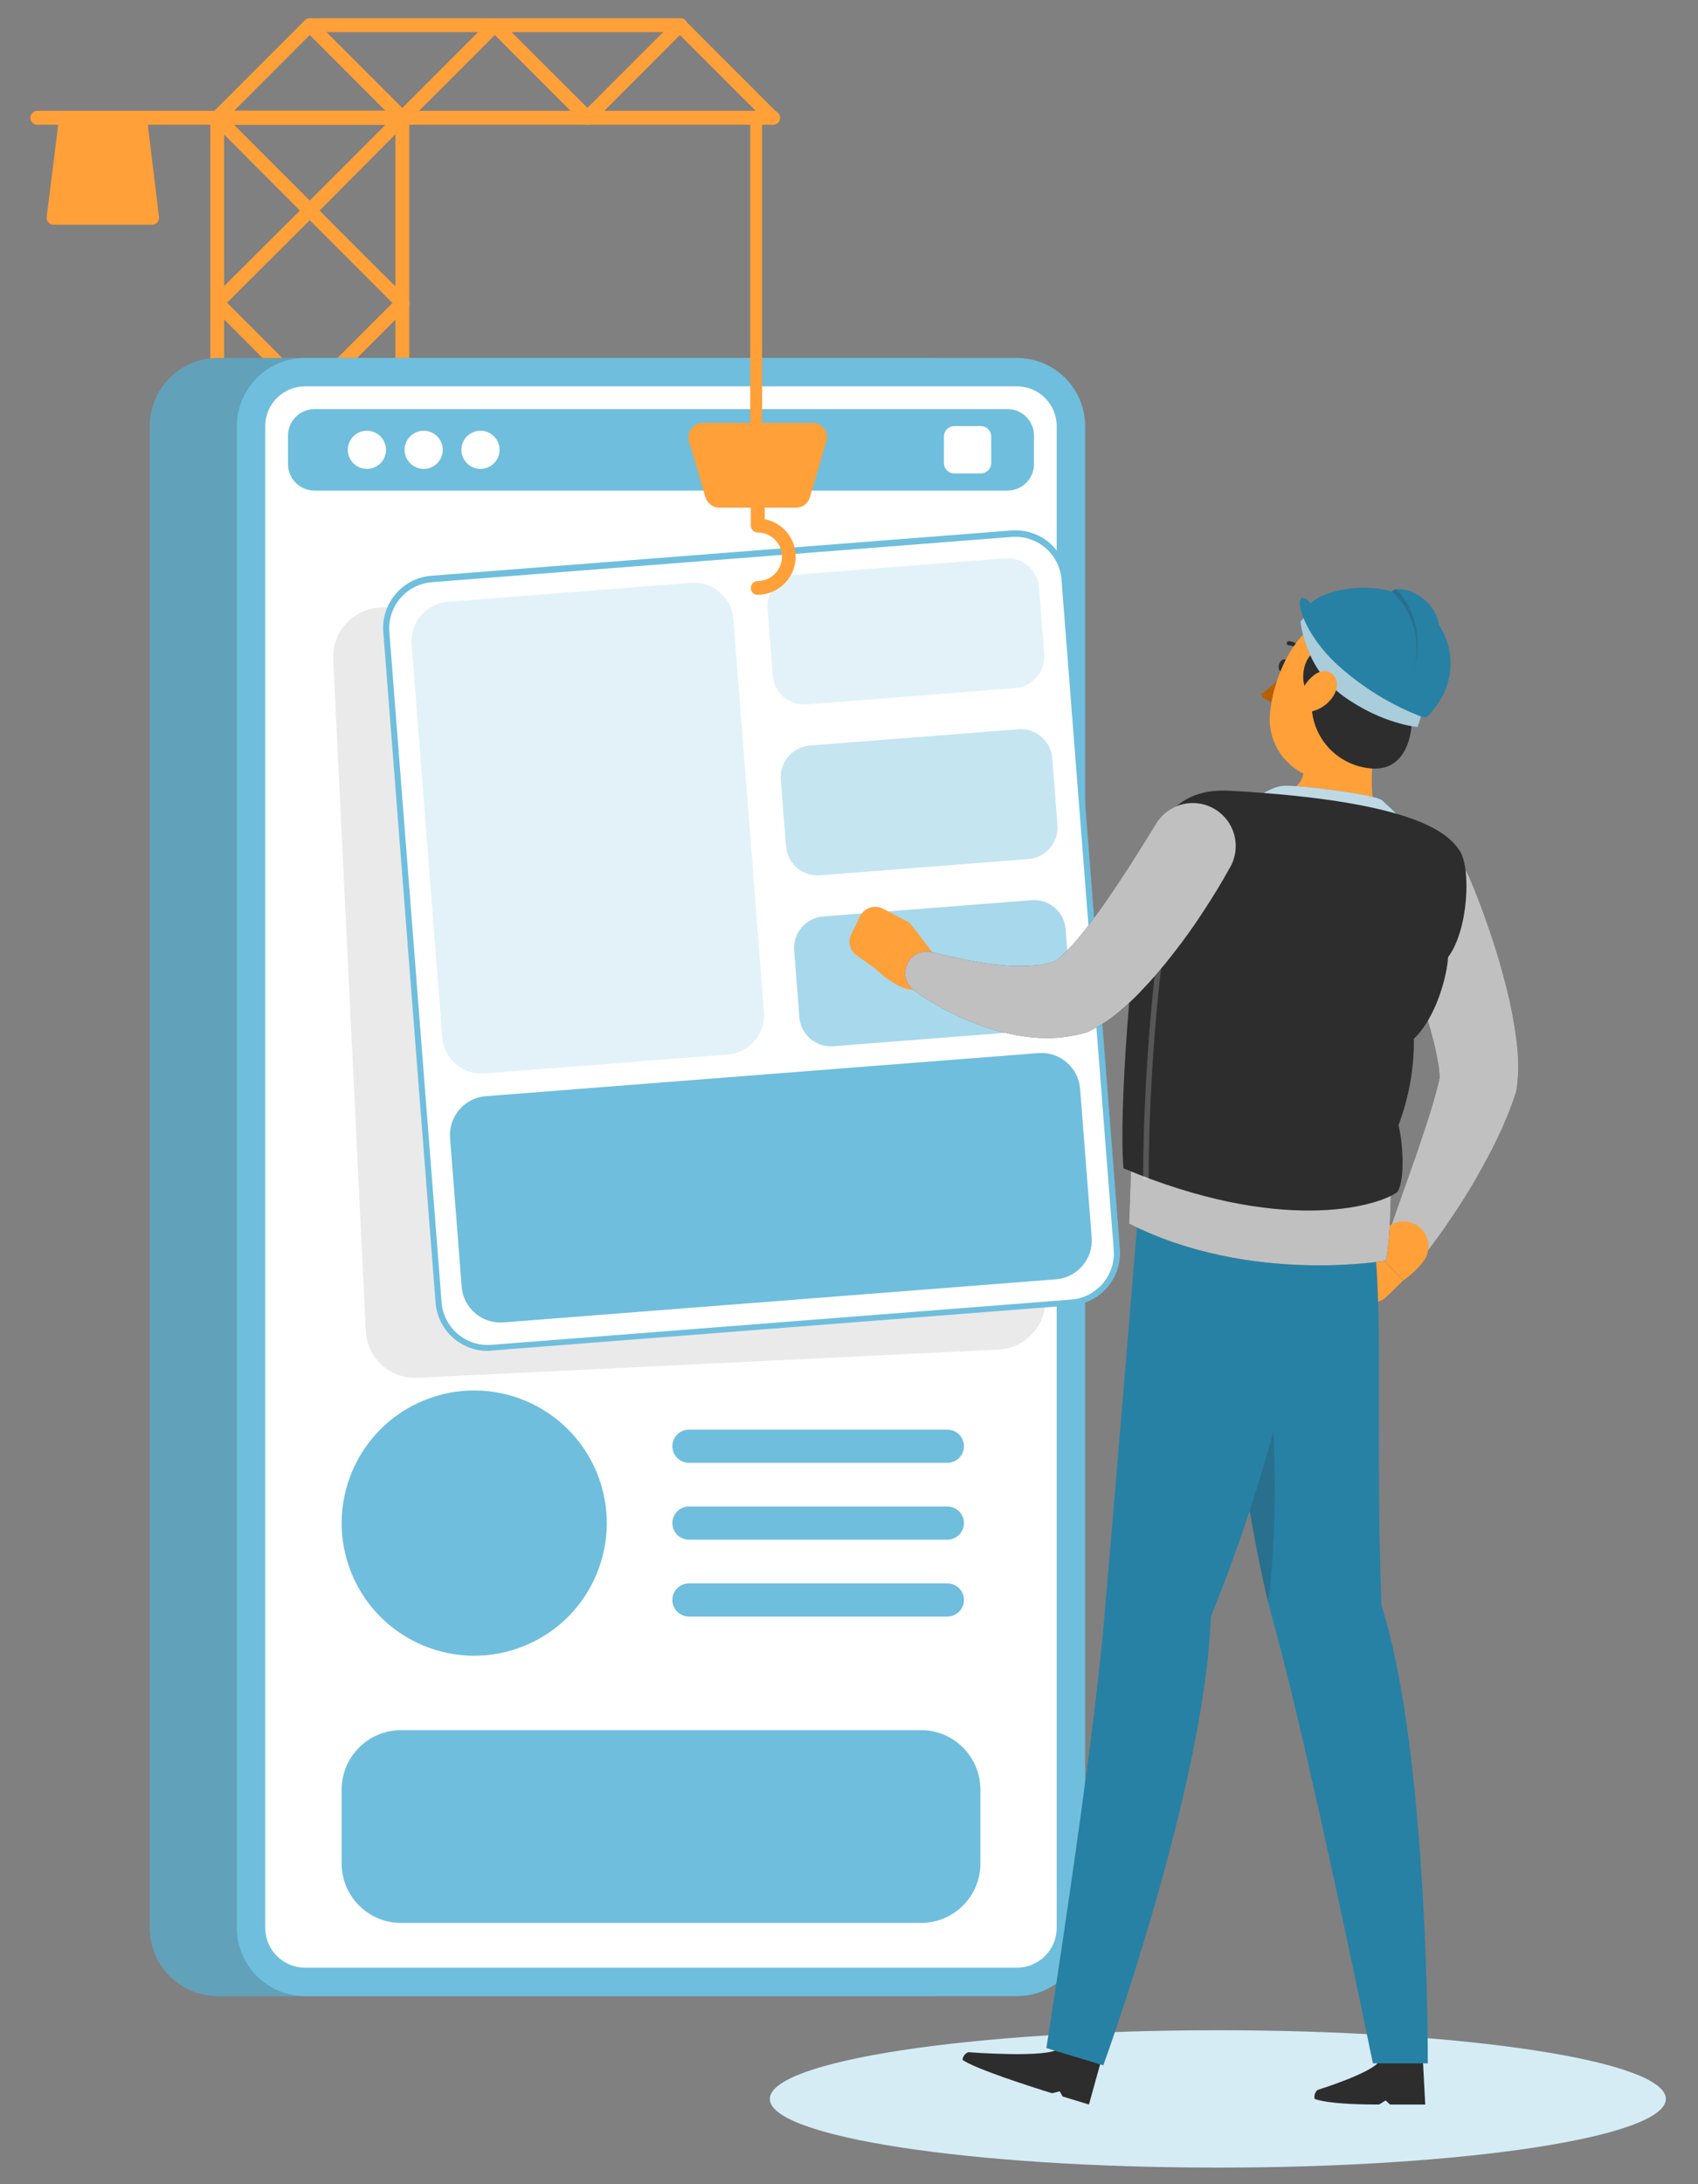 <svg width="280" height="360" viewBox="0 0 280 360" fill="none" xmlns="http://www.w3.org/2000/svg">
<rect x="0" y="0" width="280" height="360" fill="#808080" stroke="none"/>
<g id="engineer-mobile">
<g id="shadow">
<path id="shadow_2" d="M200.822 357.265C241.622 357.265 274.697 352.197 274.697 345.945C274.697 339.693 241.622 334.625 200.822 334.625C160.022 334.625 126.947 339.693 126.947 345.945C126.947 352.197 160.022 357.265 200.822 357.265Z" fill="#D5ECF5"/>
</g>
<g id="application">
<g id="crane-body">
<path id="Vector" d="M35.818 112.115C35.515 112.115 35.225 111.995 35.012 111.781C34.798 111.567 34.678 111.277 34.678 110.975V19.415C34.678 19.113 34.798 18.823 35.012 18.609C35.225 18.395 35.515 18.275 35.818 18.275C36.12 18.275 36.41 18.395 36.624 18.609C36.838 18.823 36.958 19.113 36.958 19.415V110.975C36.958 111.277 36.838 111.567 36.624 111.781C36.41 111.995 36.12 112.115 35.818 112.115V112.115Z" fill="#FFA038"/>
<path id="Vector_2" d="M66.336 112.115C66.034 112.115 65.744 111.995 65.53 111.781C65.317 111.567 65.196 111.277 65.196 110.975V19.415C65.181 19.256 65.2 19.095 65.251 18.943C65.302 18.791 65.383 18.652 65.491 18.533C65.599 18.415 65.73 18.32 65.877 18.256C66.023 18.191 66.181 18.158 66.341 18.158C66.501 18.158 66.66 18.191 66.806 18.256C66.953 18.32 67.084 18.415 67.192 18.533C67.299 18.652 67.381 18.791 67.432 18.943C67.483 19.095 67.501 19.256 67.486 19.415V110.975C67.484 111.278 67.361 111.568 67.146 111.782C66.931 111.995 66.64 112.115 66.336 112.115V112.115Z" fill="#FFA038"/>
<path id="Vector_3" d="M66.337 51.075C66.034 51.076 65.743 50.957 65.527 50.745L51.077 36.295L36.627 50.705C36.407 50.889 36.125 50.984 35.838 50.972C35.551 50.959 35.279 50.839 35.075 50.636C34.872 50.433 34.752 50.161 34.74 49.874C34.727 49.587 34.822 49.305 35.007 49.085L49.457 34.705L35.007 20.225C34.833 20.066 34.712 19.859 34.66 19.629C34.607 19.4 34.627 19.16 34.715 18.942C34.803 18.724 34.956 18.539 35.153 18.41C35.35 18.282 35.582 18.217 35.817 18.225H66.337C66.564 18.225 66.786 18.293 66.974 18.419C67.163 18.546 67.31 18.725 67.397 18.935C67.484 19.144 67.507 19.375 67.463 19.598C67.418 19.821 67.308 20.025 67.147 20.185L52.697 34.705L67.147 49.155C67.327 49.31 67.453 49.519 67.509 49.75C67.565 49.981 67.547 50.224 67.457 50.444C67.368 50.665 67.212 50.852 67.011 50.979C66.81 51.107 66.574 51.168 66.337 51.155V51.075ZM38.577 20.555L51.077 33.055L63.577 20.555H38.577Z" fill="#FFA038"/>
<path id="Vector_4" d="M35.817 20.555C35.59 20.556 35.368 20.49 35.179 20.365C34.99 20.24 34.843 20.061 34.756 19.852C34.669 19.643 34.647 19.412 34.691 19.19C34.736 18.968 34.846 18.764 35.007 18.605L50.267 3.345C50.373 3.238 50.499 3.153 50.638 3.095C50.777 3.037 50.926 3.007 51.077 3.007C51.227 3.007 51.377 3.037 51.516 3.095C51.655 3.153 51.781 3.238 51.887 3.345L67.147 18.605C67.254 18.711 67.339 18.837 67.397 18.976C67.455 19.115 67.485 19.264 67.485 19.415C67.485 19.565 67.455 19.714 67.397 19.854C67.339 19.992 67.254 20.119 67.147 20.225C66.93 20.436 66.639 20.554 66.337 20.554C66.034 20.554 65.743 20.436 65.527 20.225L51.077 5.775L36.627 20.225C36.411 20.437 36.12 20.556 35.817 20.555V20.555Z" fill="#FFA038"/>
<path id="Vector_5" d="M96.857 20.555C96.555 20.553 96.264 20.435 96.047 20.225L81.597 5.775L67.147 20.225C66.931 20.436 66.64 20.554 66.337 20.554C66.035 20.554 65.744 20.436 65.527 20.225C65.42 20.119 65.335 19.992 65.277 19.854C65.219 19.714 65.189 19.565 65.189 19.415C65.189 19.264 65.219 19.115 65.277 18.976C65.335 18.837 65.42 18.711 65.527 18.605L80.787 3.345C80.893 3.238 81.019 3.153 81.159 3.095C81.297 3.037 81.447 3.007 81.597 3.007C81.748 3.007 81.897 3.037 82.036 3.095C82.175 3.153 82.301 3.238 82.407 3.345L97.697 18.605C97.858 18.764 97.968 18.968 98.013 19.19C98.057 19.412 98.035 19.643 97.948 19.852C97.861 20.061 97.714 20.24 97.525 20.365C97.336 20.49 97.114 20.556 96.887 20.555H96.857Z" fill="#FFA038"/>
<path id="Vector_6" d="M96.857 20.555C96.554 20.553 96.264 20.435 96.047 20.225C95.94 20.119 95.855 19.992 95.797 19.854C95.739 19.714 95.709 19.565 95.709 19.415C95.709 19.264 95.739 19.115 95.797 18.976C95.855 18.837 95.94 18.711 96.047 18.605L111.307 3.345C111.413 3.238 111.539 3.153 111.678 3.095C111.817 3.037 111.966 3.007 112.117 3.007C112.267 3.007 112.417 3.037 112.556 3.095C112.695 3.153 112.821 3.238 112.927 3.345L128.187 18.605C128.294 18.711 128.379 18.837 128.437 18.976C128.495 19.115 128.525 19.264 128.525 19.415C128.525 19.565 128.495 19.714 128.437 19.854C128.379 19.992 128.294 20.119 128.187 20.225C127.97 20.436 127.679 20.554 127.377 20.554C127.074 20.554 126.783 20.436 126.567 20.225L112.117 5.775L97.697 20.225C97.586 20.334 97.455 20.419 97.311 20.476C97.166 20.532 97.012 20.559 96.857 20.555Z" fill="#FFA038"/>
<path id="Vector_7" d="M35.817 81.595C35.59 81.596 35.368 81.53 35.179 81.405C34.99 81.28 34.843 81.101 34.756 80.892C34.669 80.683 34.647 80.452 34.691 80.23C34.736 80.008 34.846 79.804 35.007 79.645L65.527 49.125C65.747 48.94 66.029 48.845 66.316 48.858C66.603 48.87 66.875 48.99 67.078 49.193C67.281 49.397 67.401 49.669 67.414 49.956C67.427 50.243 67.331 50.524 67.147 50.745L36.627 81.265C36.411 81.477 36.12 81.596 35.817 81.595Z" fill="#FFA038"/>
<path id="Vector_8" d="M66.337 81.595C66.034 81.596 65.743 81.477 65.526 81.265L35.007 50.705C34.822 50.484 34.727 50.203 34.739 49.916C34.752 49.629 34.872 49.356 35.075 49.153C35.278 48.95 35.55 48.83 35.837 48.818C36.125 48.805 36.406 48.9 36.627 49.085L67.147 79.605C67.308 79.764 67.417 79.968 67.462 80.19C67.507 80.412 67.484 80.643 67.397 80.852C67.31 81.061 67.163 81.24 66.974 81.365C66.785 81.49 66.563 81.556 66.337 81.555V81.595Z" fill="#FFA038"/>
<path id="Vector_9" d="M66.338 112.115H35.818C35.591 112.117 35.37 112.051 35.181 111.926C34.992 111.802 34.845 111.624 34.758 111.415C34.672 111.205 34.651 110.975 34.695 110.753C34.74 110.53 34.848 110.326 35.008 110.165L49.458 95.705L35.008 81.255C34.823 81.035 34.728 80.753 34.74 80.466C34.753 80.179 34.873 79.907 35.076 79.704C35.279 79.5 35.551 79.38 35.838 79.368C36.126 79.355 36.407 79.45 36.627 79.635L51.078 94.085L65.528 79.635C65.748 79.45 66.029 79.355 66.317 79.368C66.604 79.38 66.876 79.5 67.079 79.704C67.282 79.907 67.402 80.179 67.415 80.466C67.427 80.753 67.332 81.035 67.147 81.255L52.697 95.705L67.147 110.155C67.308 110.314 67.418 110.518 67.463 110.74C67.508 110.963 67.485 111.193 67.398 111.402C67.311 111.612 67.164 111.79 66.975 111.915C66.786 112.041 66.564 112.107 66.338 112.105V112.115ZM38.578 109.835H63.578L51.078 97.335L38.578 109.835Z" fill="#FFA038"/>
<path id="Vector_10" d="M25.137 35.895H8.837L10.887 19.415H23.077L25.137 35.895Z" fill="#FFA038"/>
<path id="Vector_11" d="M25.137 37.035H8.837C8.675 37.035 8.515 37.001 8.367 36.935C8.219 36.87 8.086 36.774 7.977 36.655C7.872 36.532 7.792 36.389 7.744 36.234C7.696 36.079 7.68 35.916 7.697 35.755L9.757 19.275C9.791 18.999 9.925 18.745 10.133 18.561C10.341 18.377 10.609 18.275 10.887 18.275H23.077C23.356 18.275 23.625 18.376 23.835 18.56C24.045 18.744 24.181 18.998 24.217 19.275L26.217 35.755C26.237 35.915 26.223 36.078 26.175 36.232C26.127 36.386 26.047 36.528 25.94 36.649C25.834 36.77 25.702 36.867 25.555 36.934C25.408 37 25.248 37.035 25.087 37.035H25.137ZM10.137 34.745H23.837L22.067 20.555H11.907L10.137 34.745Z" fill="#FFA038"/>
<path id="Vector_12" d="M127.377 20.555H6.257C6.098 20.57 5.937 20.551 5.785 20.5C5.633 20.45 5.494 20.368 5.376 20.26C5.257 20.152 5.163 20.021 5.098 19.875C5.033 19.728 5 19.57 5 19.41C5 19.25 5.033 19.091 5.098 18.945C5.163 18.799 5.257 18.667 5.376 18.56C5.494 18.452 5.633 18.37 5.785 18.319C5.937 18.268 6.098 18.25 6.257 18.265H127.377C127.536 18.25 127.697 18.268 127.849 18.319C128.001 18.37 128.14 18.452 128.259 18.56C128.377 18.667 128.471 18.799 128.536 18.945C128.601 19.091 128.634 19.25 128.634 19.41C128.634 19.57 128.601 19.728 128.536 19.875C128.471 20.021 128.377 20.152 128.259 20.26C128.14 20.368 128.001 20.45 127.849 20.5C127.697 20.551 127.536 20.57 127.377 20.555Z" fill="#FFA038"/>
<path id="Vector_13" d="M112.117 5.295H51.117C50.832 5.268 50.567 5.136 50.374 4.924C50.181 4.713 50.074 4.436 50.074 4.15C50.074 3.864 50.181 3.587 50.374 3.376C50.567 3.164 50.832 3.032 51.117 3.005H112.117C112.276 2.99 112.437 3.009 112.589 3.059C112.741 3.11 112.88 3.192 112.999 3.3C113.117 3.408 113.211 3.539 113.276 3.685C113.341 3.832 113.374 3.99 113.374 4.15C113.374 4.31 113.341 4.468 113.276 4.615C113.211 4.761 113.117 4.892 112.999 5C112.88 5.108 112.741 5.19 112.589 5.241C112.437 5.291 112.276 5.31 112.117 5.295V5.295Z" fill="#FFA038"/>
</g>
<g id="freepik  App  inject 121">
<path id="Vector_14" d="M153.328 59H35.94C29.731 59 24.697 64.034 24.697 70.243V317.757C24.697 323.966 29.731 329 35.94 329H153.328C159.537 329 164.571 323.966 164.571 317.757V70.243C164.571 64.034 159.537 59 153.328 59Z" fill="#6FBEDD"/>
<path id="Vector_15" opacity="0.2" d="M153.328 59H35.94C29.731 59 24.697 64.034 24.697 70.243V317.757C24.697 323.966 29.731 329 35.94 329H153.328C159.537 329 164.571 323.966 164.571 317.757V70.243C164.571 64.034 159.537 59 153.328 59Z" fill="#2D2D2D"/>
<path id="Vector_16" d="M167.693 59H50.305C44.096 59 39.062 64.034 39.062 70.243V317.757C39.062 323.966 44.096 329 50.305 329H167.693C173.902 329 178.936 323.966 178.936 317.757V70.243C178.936 64.034 173.902 59 167.693 59Z" fill="#6FBEDD"/>
<path id="Vector_17" d="M174.247 317.757L174.247 70.233C174.247 66.613 171.313 63.679 167.693 63.679L50.295 63.679C46.676 63.679 43.741 66.613 43.741 70.233L43.741 317.757C43.741 321.377 46.676 324.311 50.295 324.311H167.693C171.313 324.311 174.247 321.377 174.247 317.757Z" fill="white"/>
<path id="Vector_18" opacity="0.1" d="M172.377 213.932L167 103.21C166.783 98.73 162.975 95.275 158.496 95.493L62.66 100.146C58.18 100.364 54.725 104.171 54.942 108.651L60.319 219.374C60.536 223.853 64.344 227.308 68.824 227.091L164.66 222.437C169.139 222.219 172.594 218.412 172.377 213.932Z" fill="#2D2D2D"/>
<path id="Vector_19" d="M170.507 76.488V71.799C170.507 69.386 168.551 67.43 166.137 67.43L51.862 67.43C49.449 67.43 47.493 69.386 47.493 71.799V76.488C47.493 78.901 49.449 80.857 51.862 80.857H166.137C168.551 80.857 170.507 78.901 170.507 76.488Z" fill="#6FBEDD"/>
<path id="Vector_20" d="M60.502 77.286C59.668 77.286 58.867 76.955 58.276 76.366C57.685 75.777 57.352 74.978 57.35 74.144C57.352 73.308 57.685 72.508 58.276 71.917C58.867 71.327 59.667 70.994 60.502 70.991V70.991C61.337 70.994 62.138 71.327 62.728 71.917C63.319 72.508 63.652 73.308 63.654 74.144C63.652 74.978 63.319 75.777 62.728 76.366C62.137 76.955 61.336 77.286 60.502 77.286V77.286Z" fill="white"/>
<path id="Vector_21" d="M69.868 77.286C69.034 77.286 68.234 76.955 67.643 76.366C67.052 75.777 66.719 74.978 66.716 74.144V74.144C66.719 73.308 67.051 72.508 67.642 71.917C68.233 71.327 69.033 70.994 69.868 70.991V70.991C70.703 70.994 71.502 71.327 72.091 71.918C72.68 72.509 73.011 73.309 73.011 74.144V74.144C73.008 74.976 72.676 75.774 72.087 76.363C71.499 76.951 70.701 77.283 69.868 77.286Z" fill="white"/>
<path id="Vector_22" d="M79.235 77.286C78.401 77.286 77.601 76.955 77.01 76.366C76.419 75.777 76.086 74.978 76.083 74.144V74.144C76.086 73.308 76.419 72.508 77.009 71.917C77.6 71.327 78.4 70.994 79.235 70.991V70.991C80.07 70.994 80.869 71.327 81.458 71.918C82.047 72.509 82.378 73.309 82.378 74.144V74.144C82.375 74.976 82.043 75.774 81.455 76.363C80.866 76.951 80.068 77.283 79.235 77.286Z" fill="white"/>
<path id="Vector_23" d="M161.737 70.233H157.367C156.42 70.233 155.651 71.001 155.651 71.949V76.318C155.651 77.266 156.42 78.034 157.367 78.034H161.737C162.684 78.034 163.453 77.266 163.453 76.318V71.949C163.453 71.001 162.684 70.233 161.737 70.233Z" fill="white"/>
<path id="Vector_24" d="M86.564 271.232C97.717 266.613 103.013 253.827 98.393 242.674C93.774 231.522 80.988 226.225 69.835 230.845C58.683 235.465 53.386 248.25 58.006 259.403C62.626 270.556 75.412 275.852 86.564 271.232Z" fill="#6FBEDD"/>
<path id="Vector_25" d="M156.221 241.102H113.604C112.879 241.099 112.186 240.81 111.674 240.298C111.162 239.786 110.873 239.092 110.87 238.368V238.368C110.873 237.644 111.162 236.95 111.674 236.438C112.186 235.926 112.879 235.637 113.604 235.635H156.221C156.946 235.635 157.641 235.923 158.154 236.435C158.666 236.948 158.954 237.643 158.954 238.368V238.368C158.954 239.093 158.666 239.788 158.154 240.301C157.641 240.814 156.946 241.102 156.221 241.102V241.102Z" fill="#6FBEDD"/>
<path id="Vector_26" d="M156.221 253.771H113.604C112.879 253.768 112.186 253.48 111.674 252.968C111.162 252.455 110.873 251.762 110.87 251.038V251.038C110.873 250.314 111.162 249.62 111.674 249.108C112.186 248.596 112.879 248.307 113.604 248.304H156.221C156.946 248.304 157.641 248.592 158.154 249.105C158.666 249.617 158.954 250.313 158.954 251.038V251.038C158.954 251.763 158.666 252.458 158.154 252.97C157.641 253.483 156.946 253.771 156.221 253.771Z" fill="#6FBEDD"/>
<path id="Vector_27" d="M156.221 260.974H113.604C112.094 260.974 110.87 262.197 110.87 263.707C110.87 265.217 112.094 266.44 113.604 266.44H156.221C157.731 266.44 158.954 265.217 158.954 263.707C158.954 262.197 157.731 260.974 156.221 260.974Z" fill="#6FBEDD"/>
<path id="Vector_28" d="M151.871 285.166H66.137C60.727 285.166 56.341 289.552 56.341 294.962V307.143C56.341 312.553 60.727 316.939 66.137 316.939H151.871C157.281 316.939 161.667 312.553 161.667 307.143V294.962C161.667 289.552 157.281 285.166 151.871 285.166Z" fill="#6FBEDD"/>
<path id="Vector_29" d="M184.18 205.919L175.56 95.401C175.211 90.93 171.304 87.588 166.833 87.937L71.174 95.398C66.703 95.747 63.361 99.654 63.71 104.126L72.33 214.643C72.679 219.114 76.586 222.456 81.058 222.108L176.716 214.646C181.187 214.298 184.529 210.39 184.18 205.919Z" fill="white"/>
<path id="Vector_30" d="M80.403 222.656C78.231 222.652 76.14 221.828 74.549 220.348C72.958 218.868 71.985 216.842 71.824 214.675L63.205 104.151C63.031 101.874 63.767 99.621 65.252 97.886C66.737 96.151 68.849 95.075 71.126 94.894L166.795 87.432C169.072 87.258 171.326 87.995 173.061 89.479C174.796 90.964 175.872 93.076 176.053 95.353L184.672 205.877C184.848 208.155 184.113 210.411 182.628 212.149C181.143 213.886 179.03 214.963 176.751 215.144L81.082 222.596C80.852 222.656 80.633 222.656 80.403 222.656ZM72.822 214.675C72.984 216.685 73.937 218.547 75.47 219.856C77.003 221.165 78.992 221.813 81.002 221.659L176.671 214.197C178.681 214.031 180.544 213.077 181.853 211.542C183.161 210.007 183.809 208.017 183.655 206.006L175.035 95.482C174.873 93.471 173.919 91.607 172.384 90.298C170.848 88.989 168.857 88.342 166.845 88.499L71.185 95.961C69.175 96.127 67.313 97.081 66.004 98.616C64.696 100.15 64.048 102.141 64.202 104.151L72.822 214.675Z" fill="#6FBEDD"/>
<path id="Vector_31" d="M180.021 203.961L178.11 179.465C177.835 175.933 174.748 173.293 171.216 173.569L80.113 180.675C76.581 180.95 73.941 184.037 74.217 187.569L76.127 212.065C76.403 215.597 79.489 218.237 83.021 217.961L174.125 210.855C177.656 210.58 180.296 207.493 180.021 203.961Z" fill="#6FBEDD"/>
<path id="Vector_32" opacity="0.2" d="M125.979 166.82L120.926 102.033C120.647 98.457 117.522 95.784 113.946 96.063L73.845 99.191C70.269 99.47 67.596 102.595 67.875 106.171L72.928 170.957C73.207 174.533 76.332 177.206 79.908 176.927L120.01 173.799C123.585 173.52 126.258 170.395 125.979 166.82Z" fill="#6FBEDD"/>
<path id="Vector_33" opacity="0.2" d="M172.189 107.81L171.332 96.82C171.107 93.948 168.597 91.8 165.724 92.024L131.361 94.705C128.489 94.929 126.341 97.439 126.566 100.312L127.423 111.302C127.647 114.175 130.157 116.322 133.03 116.098L167.393 113.418C170.266 113.194 172.413 110.683 172.189 107.81Z" fill="#6FBEDD"/>
<path id="Vector_34" opacity="0.4" d="M174.379 135.982L173.522 124.992C173.298 122.119 170.787 119.972 167.915 120.196L133.552 122.876C130.679 123.1 128.532 125.611 128.756 128.483L129.613 139.473C129.837 142.346 132.348 144.493 135.221 144.269L169.583 141.589C172.456 141.365 174.603 138.855 174.379 135.982Z" fill="#6FBEDD"/>
<path id="Vector_35" opacity="0.6" d="M176.581 164.153L175.724 153.163C175.5 150.29 172.99 148.143 170.117 148.367L135.754 151.047C132.881 151.271 130.734 153.782 130.958 156.655L131.815 167.645C132.039 170.518 134.55 172.665 137.423 172.441L171.785 169.761C174.658 169.536 176.805 167.026 176.581 164.153Z" fill="#6FBEDD"/>
</g>
<g id="crane-cable">
<path id="Vector_36" d="M124.717 75C124.452 75 124.197 74.956 124.01 74.876C123.822 74.797 123.717 74.689 123.717 74.577V19.506C123.688 19.445 123.691 19.381 123.727 19.321C123.763 19.26 123.83 19.203 123.924 19.155C124.017 19.107 124.135 19.067 124.269 19.041C124.403 19.014 124.549 19 124.697 19C124.845 19 124.991 19.014 125.125 19.041C125.259 19.067 125.377 19.107 125.471 19.155C125.565 19.203 125.632 19.26 125.668 19.321C125.703 19.381 125.707 19.445 125.678 19.506V74.577C125.678 74.686 125.578 74.792 125.399 74.87C125.22 74.949 124.975 74.996 124.717 75V75Z" fill="#FFA038"/>
<path id="Vector_37" d="M131.297 83.665H118.597C118.091 83.665 117.599 83.501 117.194 83.198C116.788 82.895 116.491 82.47 116.347 81.985L113.617 72.705C113.517 72.356 113.498 71.988 113.564 71.631C113.63 71.273 113.777 70.936 113.995 70.645C114.213 70.354 114.496 70.118 114.821 69.955C115.145 69.792 115.504 69.706 115.867 69.705H134.027C134.39 69.706 134.749 69.792 135.073 69.955C135.398 70.118 135.681 70.354 135.899 70.645C136.117 70.936 136.264 71.273 136.33 71.631C136.396 71.988 136.378 72.356 136.277 72.705L133.547 81.985C133.404 82.471 133.108 82.897 132.702 83.2C132.296 83.503 131.803 83.666 131.297 83.665V83.665Z" fill="#FFA038"/>
<path id="Vector_38" d="M124.948 98.045C124.645 98.045 124.355 97.925 124.142 97.711C123.928 97.497 123.808 97.207 123.808 96.905C123.808 96.603 123.928 96.313 124.142 96.099C124.355 95.885 124.645 95.765 124.948 95.765C126.008 95.765 127.026 95.344 127.776 94.593C128.526 93.843 128.948 92.826 128.948 91.765C128.948 90.704 128.526 89.687 127.776 88.936C127.026 88.186 126.008 87.765 124.948 87.765C124.645 87.765 124.355 87.645 124.142 87.431C123.928 87.217 123.808 86.927 123.808 86.625V83.665C123.834 83.38 123.966 83.115 124.178 82.922C124.39 82.729 124.666 82.622 124.953 82.622C125.239 82.622 125.515 82.729 125.727 82.922C125.939 83.115 126.071 83.38 126.098 83.665V85.575C127.632 85.866 129.004 86.719 129.943 87.966C130.883 89.214 131.325 90.767 131.181 92.323C131.037 93.878 130.319 95.324 129.166 96.379C128.014 97.433 126.51 98.02 124.948 98.025V98.045Z" fill="#FFA038"/>
</g>
</g>
<g id="char">
<path id="Vector_39" d="M242.234 144.494C243.399 147.182 244.353 149.733 245.289 152.412C246.225 155.091 247.078 157.733 247.803 160.486C248.597 163.296 249.234 166.147 249.712 169.028C249.982 170.567 250.172 172.12 250.28 173.68C250.42 175.515 250.374 177.359 250.143 179.185L250.088 179.561C250.062 179.741 250.022 179.919 249.968 180.093C249.143 182.602 248.153 185.054 247.005 187.433C245.931 189.736 244.711 191.911 243.5 194.067C242.289 196.223 240.968 198.287 239.601 200.333C238.233 202.379 236.848 204.361 235.288 206.334C234.768 206.984 234.035 207.431 233.219 207.597C232.403 207.763 231.555 207.638 230.821 207.243C230.088 206.848 229.516 206.208 229.206 205.435C228.896 204.662 228.866 203.805 229.123 203.012V202.93C229.857 200.719 230.673 198.462 231.453 196.241C232.233 194.021 233.04 191.819 233.784 189.617C234.527 187.415 235.27 185.222 235.93 183.084C236.591 180.946 237.169 178.799 237.573 176.845L237.399 177.763C237.38 176.879 237.291 175.999 237.132 175.129C236.949 174.074 236.72 172.918 236.426 171.753C236.132 170.588 235.811 169.395 235.453 168.193C235.096 166.991 234.729 165.78 234.325 164.523C233.517 162.091 232.682 159.632 231.792 157.183L229.104 149.907L229.058 149.778C228.359 148.035 228.38 146.085 229.119 144.357C229.857 142.63 231.251 141.266 232.994 140.567C234.738 139.867 236.688 139.889 238.416 140.627C240.143 141.365 241.507 142.759 242.206 144.503L242.234 144.494Z" fill="#2D2D2D"/>
<path id="Vector_40" opacity="0.7" d="M242.234 144.494C243.399 147.182 244.353 149.733 245.289 152.412C246.225 155.091 247.078 157.733 247.803 160.486C248.597 163.296 249.234 166.147 249.712 169.028C249.982 170.567 250.172 172.12 250.28 173.68C250.42 175.515 250.374 177.359 250.143 179.185L250.088 179.561C250.062 179.741 250.022 179.919 249.968 180.093C249.143 182.602 248.153 185.054 247.005 187.433C245.931 189.736 244.711 191.911 243.5 194.067C242.289 196.223 240.968 198.287 239.601 200.333C238.233 202.379 236.848 204.361 235.288 206.334C234.768 206.984 234.035 207.431 233.219 207.597C232.403 207.763 231.555 207.638 230.821 207.243C230.088 206.848 229.516 206.208 229.206 205.435C228.896 204.662 228.866 203.805 229.123 203.012V202.93C229.857 200.719 230.673 198.462 231.453 196.241C232.233 194.021 233.04 191.819 233.784 189.617C234.527 187.415 235.27 185.222 235.93 183.084C236.591 180.946 237.169 178.799 237.573 176.845L237.399 177.763C237.38 176.879 237.291 175.999 237.132 175.129C236.949 174.074 236.72 172.918 236.426 171.753C236.132 170.588 235.811 169.395 235.453 168.193C235.096 166.991 234.729 165.78 234.325 164.523C233.517 162.091 232.682 159.632 231.792 157.183L229.104 149.907L229.058 149.778C228.359 148.035 228.38 146.085 229.119 144.357C229.857 142.63 231.251 141.266 232.994 140.567C234.738 139.867 236.688 139.889 238.416 140.627C240.143 141.365 241.507 142.759 242.206 144.503L242.234 144.494Z" fill="white"/>
<path id="Vector_41" d="M229.544 201.774L224.855 204.233L231.416 211.05C232.672 210.153 233.794 209.081 234.746 207.866C235.391 206.996 235.666 205.906 235.511 204.834C235.356 203.762 234.785 202.794 233.92 202.141V202.141C233.3 201.672 232.56 201.389 231.785 201.324C231.011 201.259 230.234 201.415 229.544 201.774V201.774Z" fill="#FFA038"/>
<path id="Vector_42" d="M222.305 212.041L225.012 214.041C225.533 214.424 226.174 214.612 226.82 214.57C227.466 214.528 228.076 214.259 228.544 213.812L231.379 211.059L224.819 204.242L221.809 208.197C221.368 208.773 221.173 209.501 221.266 210.221C221.359 210.941 221.732 211.595 222.305 212.041Z" fill="#FFA038"/>
<path id="Vector_43" d="M154.812 158.311L149.977 152.072L144.426 159.733C144.426 159.733 149.49 164.844 152.638 162.596L154.812 158.311Z" fill="#FFA038"/>
<path id="Vector_44" d="M141.858 150.98L140.362 153.99C140.076 154.572 140.005 155.236 140.161 155.866C140.317 156.495 140.69 157.049 141.215 157.43L144.427 159.733L149.978 152.072L145.573 149.769C145.25 149.603 144.897 149.503 144.535 149.474C144.173 149.445 143.809 149.488 143.463 149.601C143.118 149.713 142.798 149.893 142.522 150.13C142.247 150.367 142.021 150.656 141.858 150.98Z" fill="#FFA038"/>
<path id="Vector_45" d="M235.022 346.869H229.205L228.489 346.199L227.416 346.869C223.865 346.869 219.076 346.741 216.791 345.952C216.725 345.685 216.734 345.405 216.816 345.143C216.899 344.881 217.052 344.646 217.259 344.465C217.259 344.465 226.663 341.557 227.508 339.603H234.637" fill="#2D2D2D"/>
<path id="Vector_46" d="M227.81 264.614C226.645 234.538 228.544 210.765 225.691 199.232L199.083 194.929C199.083 194.929 203.983 245.879 209.873 266.954C215.763 288.029 226.388 340.08 226.388 340.08H235.444C235.444 340.08 235.664 289.295 227.81 264.614Z" fill="#2781A5"/>
<path id="Vector_47" opacity="0.2" d="M208.542 220.124L203.597 232.969C205.175 244.209 207.065 255.705 209.102 263.963C211.295 248.971 209.707 224.381 208.542 220.124Z" fill="#2D2D2D"/>
<path id="Vector_48" d="M159.657 338.245C159.657 338.245 173.043 339.263 174.511 337.648L181.53 339.805L179.567 346.869L175.236 345.548L174.75 344.695L173.484 345.007C169.979 343.933 160.712 340.951 158.712 339.502C158.74 339.226 158.843 338.963 159.01 338.742C159.176 338.52 159.4 338.349 159.657 338.245V338.245Z" fill="#2D2D2D"/>
<path id="Vector_49" d="M199.669 266.44C208.619 244.491 214.545 221.428 217.286 197.884L188.237 193.131C188.237 193.131 183.925 245.677 182.044 267.275C180.099 289.726 172.548 337.565 172.548 337.565L181.934 340.41C181.934 340.41 198.697 294.369 199.669 266.44Z" fill="#2781A5"/>
<path id="Vector_50" d="M228.131 116.491C226.425 121.996 225.379 129.969 227.03 134.474C223.819 136.695 218.773 139.282 212.653 138.3C206.533 137.319 208.276 133.346 210.221 131.456C214.928 129.887 215.424 127.676 214.644 125.556L228.131 116.491Z" fill="#FFA038"/>
<path id="Vector_51" d="M232.535 136.677C231.107 134.96 229.549 133.356 227.875 131.878C226.443 130.887 214.561 129.41 211.726 129.511C208.891 129.612 204.955 133.236 204.955 133.236L232.535 136.677Z" fill="#2781A5"/>
<path id="Vector_52" opacity="0.7" d="M232.535 136.677C231.107 134.96 229.549 133.356 227.875 131.878C226.443 130.887 214.561 129.41 211.726 129.511C208.891 129.612 204.955 133.236 204.955 133.236L232.535 136.677Z" fill="white"/>
<path id="Vector_53" d="M212.213 109.913C212.029 110.454 211.598 110.83 211.249 110.684C210.901 110.537 210.745 110.023 210.928 109.472C211.112 108.922 211.543 108.555 211.891 108.711C212.24 108.867 212.396 109.372 212.213 109.913Z" fill="#2D2D2D"/>
<path id="Vector_54" d="M212.001 110.684C210.808 112.124 209.422 113.393 207.882 114.455C208.164 114.845 208.527 115.17 208.947 115.406C209.367 115.642 209.833 115.784 210.313 115.822L212.001 110.684Z" fill="#B86000"/>
<path id="Vector_55" d="M212.213 106.16C212.235 106.211 212.27 106.256 212.316 106.288C212.361 106.32 212.414 106.34 212.47 106.344C212.889 106.386 213.292 106.527 213.646 106.755C214 106.983 214.295 107.292 214.507 107.656C214.525 107.696 214.55 107.732 214.582 107.761C214.614 107.791 214.652 107.814 214.693 107.829C214.735 107.843 214.778 107.849 214.822 107.846C214.866 107.843 214.908 107.832 214.947 107.812C215.027 107.772 215.088 107.703 215.117 107.619C215.146 107.535 215.141 107.443 215.103 107.362C214.845 106.896 214.478 106.5 214.034 106.206C213.59 105.912 213.082 105.73 212.553 105.674C212.493 105.671 212.434 105.682 212.381 105.708C212.327 105.734 212.281 105.774 212.247 105.822C212.213 105.871 212.192 105.928 212.186 105.987C212.18 106.046 212.19 106.106 212.213 106.16V106.16Z" fill="#2D2D2D"/>
<path id="Vector_56" d="M231.049 114.546C228.434 121.079 227.241 125.043 222.791 127.327C216.029 130.768 208.808 124.914 209.414 117.712C209.955 111.234 214.13 101.637 221.525 101.197C223.159 101.104 224.79 101.428 226.266 102.136C227.742 102.844 229.015 103.914 229.965 105.247C230.916 106.58 231.514 108.131 231.703 109.757C231.893 111.383 231.667 113.031 231.049 114.546Z" fill="#FFA038"/>
<path id="Vector_57" d="M216.359 114.757C216.181 116.237 216.314 117.738 216.752 119.163C217.19 120.588 217.922 121.905 218.901 123.03C219.88 124.154 221.084 125.06 222.435 125.69C223.787 126.319 225.255 126.658 226.746 126.685C233.315 126.685 233.416 117.326 232.251 115.17C235.737 114.565 237.756 109.775 235.627 106.747C238.829 104.233 231.425 100.417 222.415 99.921C212.478 99.371 214.295 105.224 217.607 106.995C214.423 107.94 214.093 113.61 216.359 114.757Z" fill="#2D2D2D"/>
<path id="Vector_58" d="M214.451 102.426C214.451 102.426 215.084 110.124 221.553 114.757C228.021 119.391 233.774 119.822 233.774 119.822L235.37 114.757C235.37 114.757 220.764 105.958 215.827 101.041C215.342 101.475 214.882 101.937 214.451 102.426Z" fill="#2781A5"/>
<path id="Vector_59" opacity="0.6" d="M214.451 102.426C214.451 102.426 215.084 110.124 221.553 114.757C228.021 119.391 233.774 119.822 233.774 119.822L235.37 114.757C235.37 114.757 220.764 105.958 215.827 101.041C215.342 101.475 214.882 101.937 214.451 102.426Z" fill="white"/>
<path id="Vector_60" d="M219.791 114.849C218.947 116.091 217.661 116.964 216.194 117.29C214.359 117.648 213.772 115.776 214.589 113.968C215.323 112.344 217.176 110.197 218.892 110.656C220.608 111.115 220.892 113.271 219.791 114.849Z" fill="#FFA038"/>
<path id="Vector_61" d="M232.25 135.851C222.947 133.291 209.487 131.438 200.33 131.685C198.065 131.755 195.888 132.575 194.139 134.017C192.39 135.458 191.17 137.439 190.669 139.649C187.568 153.1 187.091 177.341 186.191 201.682C206.156 211.775 228.516 207.774 228.516 207.774C229.7 203.013 229.434 186.8 229.021 178.102C231.498 169.551 235.985 160 239.389 148.659C239.776 147.35 239.899 145.976 239.748 144.618C239.598 143.261 239.178 141.947 238.513 140.754C237.848 139.561 236.952 138.513 235.876 137.671C234.801 136.829 233.568 136.21 232.25 135.851Z" fill="#2D2D2D"/>
<path id="Vector_62" opacity="0.7" d="M232.25 135.851C222.947 133.291 209.487 131.438 200.33 131.685C198.065 131.755 195.888 132.575 194.139 134.017C192.39 135.458 191.17 137.439 190.669 139.649C187.568 153.1 187.091 177.341 186.191 201.682C206.156 211.775 228.516 207.774 228.516 207.774C229.7 203.013 229.434 186.8 229.021 178.102C231.498 169.551 235.985 160 239.389 148.659C239.776 147.35 239.899 145.976 239.748 144.618C239.598 143.261 239.178 141.947 238.513 140.754C237.848 139.561 236.952 138.513 235.876 137.671C234.801 136.829 233.568 136.21 232.25 135.851Z" fill="white"/>
<path id="Vector_63" d="M202.909 130.337C195.239 129.896 190.468 133.686 188.513 145.265C186.559 156.844 184.449 183.094 185.265 192.562C211.02 203.398 226.994 198.985 230.434 196.462C231.783 194.397 231.288 187.984 230.609 185.452C232.332 180.904 233.194 176.075 233.15 171.212C236.967 167.542 238.655 160.504 238.784 157.77C242.142 153.293 242.591 143.154 240.729 140.264C238.866 137.374 233.453 132.043 202.909 130.337Z" fill="#2D2D2D"/>
<path id="Vector_64" opacity="0.2" d="M188.963 194.498C188.841 194.498 188.724 194.45 188.638 194.363C188.552 194.277 188.504 194.161 188.504 194.039C188.504 175.432 190.99 147.989 194.486 138.365C194.527 138.25 194.613 138.157 194.723 138.105C194.833 138.054 194.959 138.048 195.073 138.089C195.131 138.109 195.183 138.14 195.229 138.18C195.274 138.22 195.31 138.269 195.336 138.324C195.362 138.379 195.376 138.439 195.378 138.499C195.38 138.56 195.37 138.62 195.349 138.677C192.22 147.292 189.44 173.166 189.421 194.039C189.421 194.099 189.41 194.159 189.386 194.215C189.363 194.27 189.33 194.321 189.287 194.363C189.244 194.406 189.194 194.44 189.138 194.463C189.083 194.486 189.023 194.498 188.963 194.498Z" fill="white"/>
<path id="Vector_65" d="M202.78 143.053C201.386 145.595 199.973 147.861 198.45 150.2C196.927 152.54 195.33 154.788 193.587 157.008C191.833 159.307 189.946 161.5 187.935 163.578C186.855 164.705 185.709 165.768 184.504 166.761C183.097 167.953 181.557 168.978 179.916 169.817L179.586 169.982C179.42 170.063 179.248 170.13 179.072 170.184C176.318 170.994 173.435 171.274 170.576 171.01C169.298 170.911 168.029 170.724 166.777 170.45C165.579 170.205 164.394 169.898 163.227 169.532C160.989 168.814 158.811 167.921 156.712 166.862C155.675 166.339 154.675 165.78 153.684 165.193C152.694 164.605 151.776 164 150.739 163.247C150.074 162.769 149.596 162.074 149.385 161.282C149.175 160.49 149.246 159.65 149.585 158.904C149.925 158.159 150.513 157.554 151.249 157.193C151.985 156.832 152.823 156.738 153.62 156.926L153.932 156.999L156.804 157.669C157.777 157.898 158.758 158.1 159.731 158.284C161.624 158.657 163.535 158.933 165.456 159.109C167.211 159.269 168.977 159.269 170.732 159.109C172.132 159.004 173.504 158.66 174.787 158.091L173.943 158.467C174.599 157.985 175.213 157.448 175.778 156.862C176.485 156.137 177.246 155.311 177.98 154.43C178.714 153.549 179.448 152.595 180.164 151.632C180.879 150.668 181.623 149.668 182.329 148.641C183.733 146.604 185.137 144.503 186.504 142.365C187.871 140.227 189.256 138.016 190.522 135.942L190.587 135.832C191.061 135.032 191.688 134.332 192.432 133.774C193.177 133.216 194.024 132.809 194.925 132.579C195.827 132.348 196.765 132.297 197.686 132.428C198.607 132.56 199.493 132.872 200.294 133.346C201.095 133.82 201.794 134.447 202.352 135.191C202.911 135.936 203.317 136.783 203.548 137.684C203.779 138.586 203.83 139.524 203.698 140.445C203.566 141.366 203.255 142.252 202.78 143.053V143.053Z" fill="#2D2D2D"/>
<path id="Vector_66" opacity="0.7" d="M202.78 143.053C201.386 145.595 199.973 147.861 198.45 150.2C196.927 152.54 195.33 154.788 193.587 157.008C191.833 159.307 189.946 161.5 187.935 163.578C186.855 164.705 185.709 165.768 184.504 166.761C183.097 167.953 181.557 168.978 179.916 169.817L179.586 169.982C179.42 170.063 179.248 170.13 179.072 170.184C176.318 170.994 173.435 171.274 170.576 171.01C169.298 170.911 168.029 170.724 166.777 170.45C165.579 170.205 164.394 169.898 163.227 169.532C160.989 168.814 158.811 167.921 156.712 166.862C155.675 166.339 154.675 165.78 153.684 165.193C152.694 164.605 151.776 164 150.739 163.247C150.074 162.769 149.596 162.074 149.385 161.282C149.175 160.49 149.246 159.65 149.585 158.904C149.925 158.159 150.513 157.554 151.249 157.193C151.985 156.832 152.823 156.738 153.62 156.926L153.932 156.999L156.804 157.669C157.777 157.898 158.758 158.1 159.731 158.284C161.624 158.657 163.535 158.933 165.456 159.109C167.211 159.269 168.977 159.269 170.732 159.109C172.132 159.004 173.504 158.66 174.787 158.091L173.943 158.467C174.599 157.985 175.213 157.448 175.778 156.862C176.485 156.137 177.246 155.311 177.98 154.43C178.714 153.549 179.448 152.595 180.164 151.632C180.879 150.668 181.623 149.668 182.329 148.641C183.733 146.604 185.137 144.503 186.504 142.365C187.871 140.227 189.256 138.016 190.522 135.942L190.587 135.832C191.061 135.032 191.688 134.332 192.432 133.774C193.177 133.216 194.024 132.809 194.925 132.579C195.827 132.348 196.765 132.297 197.686 132.428C198.607 132.56 199.493 132.872 200.294 133.346C201.095 133.82 201.794 134.447 202.352 135.191C202.911 135.936 203.317 136.783 203.548 137.684C203.779 138.586 203.83 139.524 203.698 140.445C203.566 141.366 203.255 142.252 202.78 143.053V143.053Z" fill="white"/>
<path id="Vector_67" d="M235.498 117.978C235.38 118.094 235.231 118.176 235.07 118.215C234.908 118.254 234.739 118.248 234.581 118.198C229.422 116.226 224.675 113.315 220.579 109.61C213.634 103.242 213.038 95.948 216.12 99.435C217.827 97.6 225.075 95.361 231.791 98.269C238.893 101.362 242.315 110.94 235.498 117.978Z" fill="#2781A5"/>
<path id="Vector_68" d="M229.562 97.499C231.309 99.157 232.561 101.268 233.176 103.596C233.792 105.925 233.748 108.378 233.049 110.683C234.543 110.359 235.979 109.808 237.306 109.05C237.306 109.05 238.38 103.903 236.389 100.591C234.398 97.278 229.994 96.444 229.562 97.499Z" fill="#2781A5"/>
<path id="Vector_69" opacity="0.2" d="M233.049 110.683C233.748 108.379 233.792 105.925 233.176 103.596C232.561 101.268 231.309 99.157 229.562 97.499C229.621 97.396 229.703 97.308 229.802 97.243C229.901 97.177 230.014 97.136 230.131 97.123C231.526 98.022 235.37 103.481 233.049 110.683Z" fill="#2D2D2D"/>
</g>
</g>
</svg>

